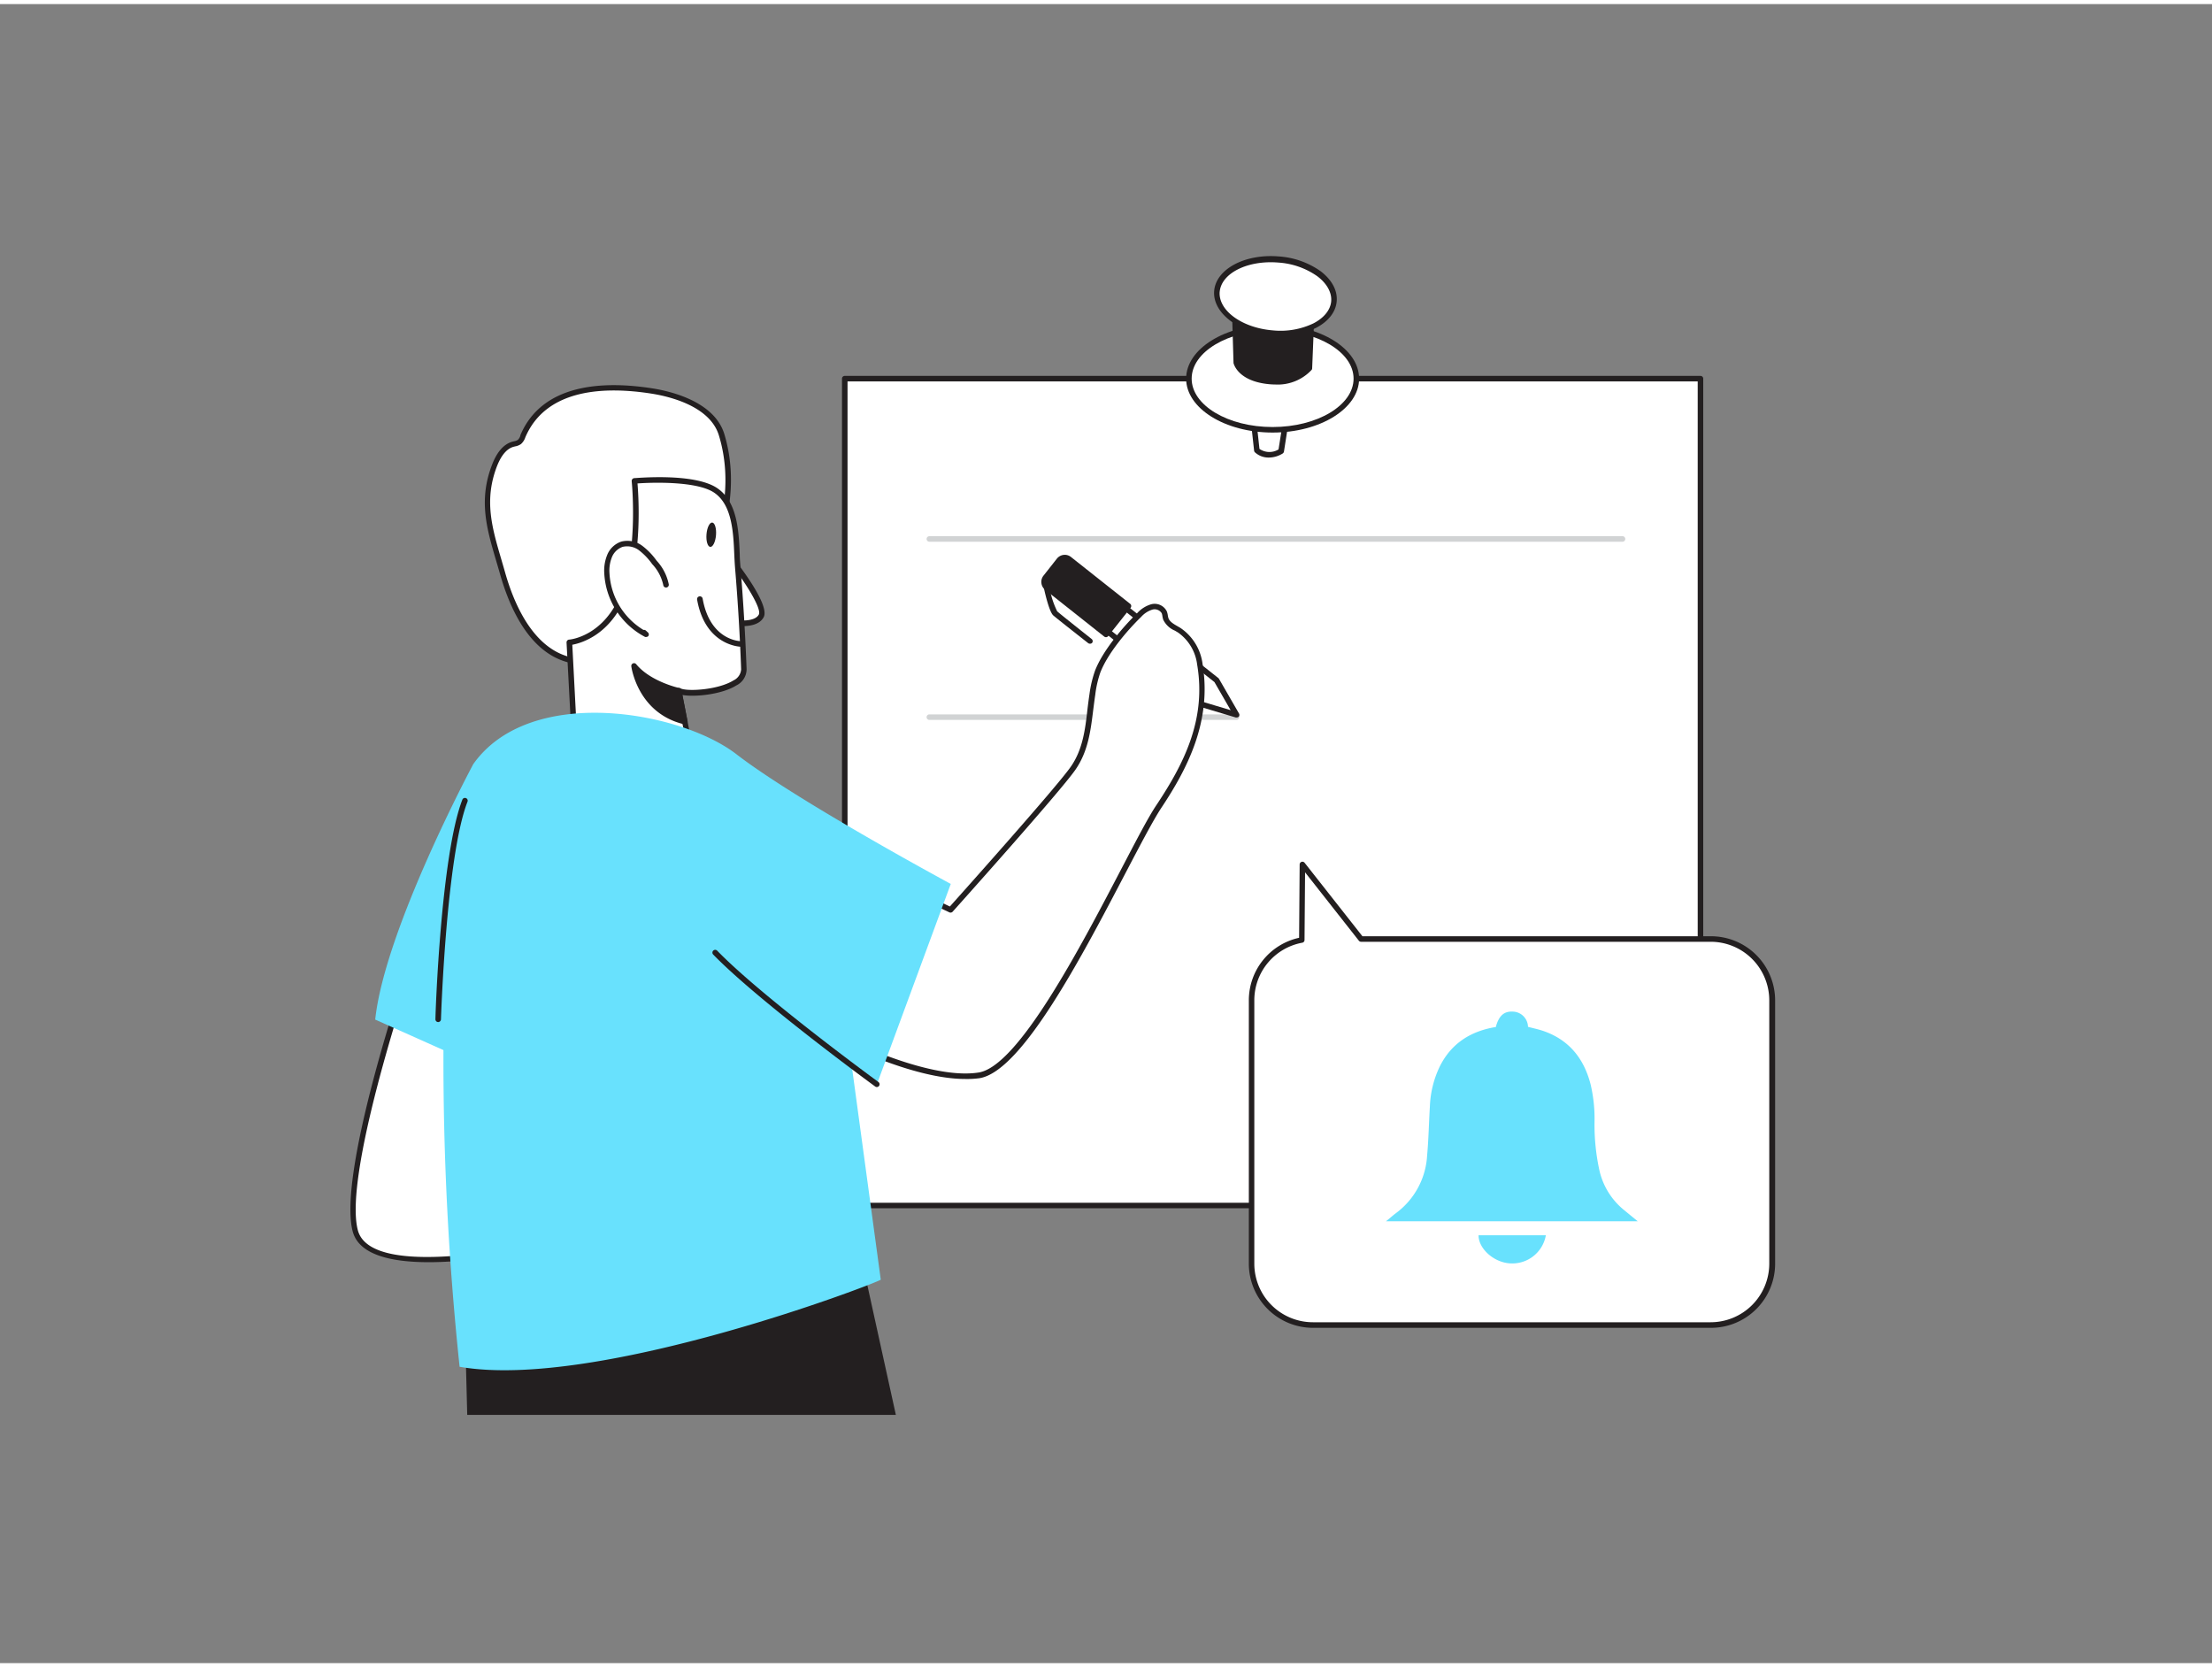 <svg xmlns="http://www.w3.org/2000/svg" viewBox="0 0 400 300" width="406" height="306" class="illustration styles_illustrationTablet__1DWOa"><rect x="0" y="0" width="400" height="300" fill="#808080" stroke="none"/><g id="_241_reminder_note_flatline" data-name="#241_reminder_note_flatline"><rect x="152.76" y="67.73" width="154.74" height="149.52" transform="translate(460.26 284.97) rotate(-180)" fill="#fff"></rect><path d="M307.5,217.75H152.76a.5.5,0,0,1-.5-.5V67.73a.5.5,0,0,1,.5-.5H307.5a.5.5,0,0,1,.5.5V217.25A.5.5,0,0,1,307.5,217.75Zm-154.24-1H307V68.23H153.26Z" fill="#231f20"></path><path d="M293.4,97.22H168.06a.5.5,0,0,1-.5-.5.5.5,0,0,1,.5-.5H293.4a.5.5,0,0,1,.5.5A.5.5,0,0,1,293.4,97.22Z" fill="#d1d3d4"></path><path d="M223.6,129.44H168.06a.5.5,0,0,1-.5-.5.5.5,0,0,1,.5-.5H223.6a.5.5,0,0,1,.5.5A.5.5,0,0,1,223.6,129.44Z" fill="#d1d3d4"></path><path d="M232.56,75l-.91,5.82s-2.42,1.58-4.38-.16l-.67-6.22Z" fill="#fff"></path><path d="M229.42,82a3.62,3.62,0,0,1-2.48-.94.49.49,0,0,1-.16-.32l-.68-6.22a.49.49,0,0,1,.14-.4.47.47,0,0,1,.4-.15l6,.56a.55.55,0,0,1,.35.2.5.5,0,0,1,.1.38l-.91,5.81a.54.54,0,0,1-.22.34A4.79,4.79,0,0,1,229.42,82Zm-1.67-1.57a3.16,3.16,0,0,0,3.45.1l.79-5L227.16,75Z" fill="#231f20"></path><ellipse cx="230.13" cy="67.73" rx="15.14" ry="9.25" fill="#fff"></ellipse><path d="M230.13,77.48c-8.62,0-15.64-4.38-15.64-9.75s7-9.75,15.64-9.75,15.64,4.37,15.64,9.75S238.75,77.48,230.13,77.48Zm0-18.5c-8.07,0-14.64,3.92-14.64,8.75s6.57,8.75,14.64,8.75,14.64-3.93,14.64-8.75S238.2,59,230.13,59Z" fill="#231f20"></path><path d="M237.18,55.49c0,.2-.42,10.36-.42,10.36s-2.29,2.92-7.44,2.36-5.77-3.4-5.77-3.4l-.35-12.25Z" fill="#231f20"></path><path d="M230.61,68.79a12.64,12.64,0,0,1-1.34-.08c-5.45-.59-6.18-3.67-6.21-3.8l-.36-12.33a.49.49,0,0,1,.18-.4.46.46,0,0,1,.42-.1l14,2.92a.49.49,0,0,1,.4.49c0,.21-.38,9.34-.42,10.38a.46.46,0,0,1-.11.29A8.37,8.37,0,0,1,230.61,68.79Zm-6.89-15.61.33,11.61s.65,2.42,5.32,2.93c4.27.46,6.42-1.55,6.9-2.07.12-3,.34-8.26.4-9.76Z" fill="#231f20"></path><ellipse cx="230.64" cy="52.8" rx="6.68" ry="10.62" transform="translate(158.74 278.21) rotate(-85.2)" fill="#fff"></ellipse><path d="M231.51,60q-.73,0-1.47-.06c-6.11-.51-10.81-4.14-10.48-8.08h0c.33-3.95,5.57-6.74,11.68-6.23a14.84,14.84,0,0,1,7.58,2.68c2,1.53,3.06,3.45,2.9,5.41s-1.5,3.67-3.76,4.84A14.18,14.18,0,0,1,231.51,60ZM220.56,52c-.29,3.39,4,6.53,9.56,7a13.83,13.83,0,0,0,7.38-1.26c1.94-1,3.09-2.45,3.22-4s-.75-3.2-2.5-4.52a13.78,13.78,0,0,0-7.06-2.48c-5.56-.46-10.32,1.92-10.6,5.31Z" fill="#231f20"></path><polygon points="197.49 104.44 220 122.26 220.61 123.32 223.6 128.51 217.86 126.79 216.69 126.44 194.18 108.61 197.49 104.44" fill="#fff"></polygon><path d="M223.6,129a.36.36,0,0,1-.14,0l-6.91-2.07a.56.56,0,0,1-.17-.09L193.87,109a.5.5,0,0,1-.08-.7l3.31-4.17a.5.5,0,0,1,.7-.09l22.51,17.83a.53.53,0,0,1,.12.14l3.61,6.25a.52.52,0,0,1,0,.56A.53.53,0,0,1,223.6,129Zm-6.67-3,5.61,1.68-2.93-5.08-22-17.45-2.68,3.39Z" fill="#231f20"></path><path d="M194.19,99.29h3.91a1.32,1.32,0,0,1,1.32,1.32v13.64a0,0,0,0,1,0,0h-6.55a0,0,0,0,1,0,0V100.61A1.32,1.32,0,0,1,194.19,99.29Z" transform="translate(-9.33 194.26) rotate(-51.62)" fill="#231f20"></path><path d="M200,114.48a.5.5,0,0,1-.31-.1L189,105.91a1.76,1.76,0,0,1-.68-1.22,1.79,1.79,0,0,1,.38-1.34l2.42-3.07a1.84,1.84,0,0,1,1.22-.68,1.8,1.8,0,0,1,1.34.39l10.7,8.47a.48.48,0,0,1,.18.33.5.5,0,0,1-.1.37l-4.07,5.13A.48.48,0,0,1,200,114.48Zm-7.45-13.89h-.09a.78.78,0,0,0-.55.3L189.46,104h0a.82.82,0,0,0,.14,1.15l10.3,8.16,3.44-4.35L193,100.77A.78.78,0,0,0,192.53,100.59Zm-3.46,3.07h0Z" fill="#231f20"></path><path d="M197.08,115.66a.51.51,0,0,1-.31-.11c-.23-.18-5.59-4.38-6.3-5s-1.48-3.92-1.69-4.89a.52.52,0,0,1,1-.21,15.55,15.55,0,0,0,1.39,4.35c.54.5,4.3,3.47,6.22,5a.5.5,0,0,1,.09.72A.51.51,0,0,1,197.08,115.66Z" fill="#231f20"></path><path d="M150.88,186.57s16.43,8.64,26.17,7.12c10-1.57,26.87-40.09,32.56-48.69,5.22-7.88,9-15.93,7.36-25.67a8.85,8.85,0,0,0-3.67-6.11c-1-.6-2.13-1.07-2.48-2.12-.13-.39-.13-.81-.28-1.18a2,2,0,0,0-2.28-1,5,5,0,0,0-2.23,1.43c-2.69,2.59-6.18,6.75-7.53,10.26a19.48,19.48,0,0,0-.93,4.08c-.73,4.74-.77,9.41-3.51,13.37s-22.16,25.62-22.16,25.62l-10.18-4.8" fill="#fff"></path><path d="M174.54,194.37c-9.78,0-23.27-7-23.89-7.35a.5.5,0,0,1,.46-.89c.17.09,16.4,8.55,25.86,7.07,7.14-1.12,18.29-22.44,25.66-36.54,2.71-5.17,5-9.64,6.57-11.94,4.76-7.2,9-15.24,7.28-25.3a8.31,8.31,0,0,0-3.45-5.78l-.57-.34a4.08,4.08,0,0,1-2.12-2,5.82,5.82,0,0,1-.14-.6,2.54,2.54,0,0,0-.12-.54,1.51,1.51,0,0,0-1.71-.66,4.53,4.53,0,0,0-2,1.3c-2.58,2.5-6.07,6.63-7.4,10.08a19.16,19.16,0,0,0-.91,4c-.14.92-.25,1.84-.37,2.75-.48,3.88-.94,7.53-3.22,10.82-2.7,3.91-21.41,24.79-22.2,25.67a.51.51,0,0,1-.59.12l-10.17-4.8a.5.5,0,1,1,.42-.9l9.84,4.64c2.28-2.55,19.38-21.68,21.88-25.3,2.13-3.08,2.58-6.62,3-10.37.11-.92.23-1.85.37-2.78a20.89,20.89,0,0,1,1-4.2c1.39-3.59,5-7.86,7.65-10.43a5.5,5.5,0,0,1,2.47-1.56,2.45,2.45,0,0,1,2.85,1.26,3.18,3.18,0,0,1,.19.75,3.78,3.78,0,0,0,.1.46c.22.66.92,1.07,1.67,1.5.2.12.41.23.6.36a9.26,9.26,0,0,1,3.91,6.45c1.72,10.43-2.79,19-7.44,26-1.49,2.26-3.82,6.71-6.51,11.85-7.92,15.14-18.75,35.87-26.4,37.06A16.48,16.48,0,0,1,174.54,194.37Z" fill="#231f20"></path><path d="M102.5,118.45C96,116.51,92.61,109,90.91,103c-1.93-6.84-4.2-12.42-1.46-19.54.64-1.63,1.64-3.34,3.33-3.81A3.33,3.33,0,0,0,94,79.2a2.44,2.44,0,0,0,.63-1c3.93-9.25,15-9.51,23.35-8.2,4.83.76,11.09,3,12.58,7.92,2.76,9.13.43,19.06-4.63,26.95C121.12,112.27,112.16,121.36,102.5,118.45Z" fill="#fff"></path><path d="M106.18,119.5a13.08,13.08,0,0,1-3.83-.57c-6.72-2-10.19-9.73-11.92-15.84-.22-.78-.45-1.54-.67-2.3C88,94.84,86.49,89.7,89,83.24c.89-2.3,2.12-3.68,3.65-4.11l.33-.08a1.71,1.71,0,0,0,.67-.25,1.92,1.92,0,0,0,.44-.72l0-.1c4-9.49,15.21-9.85,23.89-8.49,3.31.52,11.2,2.37,13,8.26,2.62,8.67.91,18.65-4.69,27.37C121.59,112.46,114.12,119.5,106.18,119.5ZM102.64,118c8.79,2.64,17.55-5.19,22.82-13.4C130.9,96.1,132.57,86.43,130,78c-1.62-5.35-9.06-7.07-12.19-7.56-8.32-1.31-19-1-22.81,7.89a2.82,2.82,0,0,1-.78,1.22,2.62,2.62,0,0,1-1.07.43l-.28.07c-1.21.34-2.22,1.52-3,3.51-2.37,6.14-.9,11.13.8,16.91.22.76.45,1.53.67,2.31,1.66,5.87,5,13.27,11.25,15.16Z" fill="#231f20"></path><path d="M74.2,174s-12.73,37.24-9.93,47.79,37.7,1.74,37.7,1.74l-8.76-52.95Z" fill="#fff"></path><path d="M77.54,227.5c-6.8,0-12.63-1.31-13.76-5.56-2.8-10.57,9.42-46.54,9.94-48.07a.51.51,0,0,1,.39-.33l19-3.42a.49.49,0,0,1,.37.09.47.47,0,0,1,.21.32l8.77,52.95a.5.5,0,0,1-.37.57C101.21,224.27,88.2,227.5,77.54,227.5Zm-3-53c-1.16,3.44-12.43,37.41-9.83,47.22,2.47,9.33,32.6,2.47,36.65,1.5l-8.61-52Z" fill="#231f20"></path><path d="M162,255.11l-7.09-32.25-70.76,19s.14,5.29.34,13.25Z" fill="#231f20"></path><path d="M131.82,100s6.92,8.65,5.84,10.68-5.39,1.14-5.39,1.14" fill="#fff"></path><path d="M134.29,112.48a12.2,12.2,0,0,1-2.12-.2.5.5,0,1,1,.2-1c1.09.22,4.1.5,4.85-.89.57-1.07-2.56-6.09-5.79-10.13a.51.51,0,0,1,.07-.71.52.52,0,0,1,.71.08c1.19,1.49,7.07,9,5.89,11.23C137.4,112.18,135.69,112.48,134.29,112.48Z" fill="#231f20"></path><path d="M129.41,87.91c4.17,2.81,3.65,9.6,4,14q.77,9.19,1.1,18.4c.15,3.89-9.89,4.89-11.77,3.89l3,15.18-21.83-6.18L103,115.4s6.64-.55,9.84-8.81,1.94-20.39,1.94-20.39S125.35,85.16,129.41,87.91Z" fill="#fff"></path><path d="M125.72,139.83l-.14,0-21.83-6.18a.49.49,0,0,1-.36-.45l-.94-17.75a.51.51,0,0,1,.45-.53c.26,0,6.38-.64,9.43-8.49,3.12-8,1.92-20,1.9-20.16a.52.52,0,0,1,.11-.36.53.53,0,0,1,.34-.19c.44,0,10.85-1,15,1.8h0c3.67,2.47,3.91,7.73,4.09,12,0,.83.08,1.63.14,2.36.5,6.11.87,12.3,1.1,18.42a3.28,3.28,0,0,1-1.86,2.91c-2.57,1.61-7.45,2.14-9.76,1.72l2.81,14.36a.52.52,0,0,1-.16.47A.51.51,0,0,1,125.72,139.83Zm-21.35-7.06,20.7,5.86-2.81-14.38a.51.51,0,0,1,.73-.54c1.22.65,6.89.31,9.64-1.41a2.39,2.39,0,0,0,1.39-2c-.22-6.1-.59-12.29-1.1-18.37-.06-.75-.1-1.56-.14-2.41-.17-4-.4-9-3.65-11.18s-11.73-1.82-13.85-1.66c.2,2.42.86,12.7-2,20.11-2.82,7.25-8.15,8.76-9.79,9.06Z" fill="#231f20"></path><path d="M171.93,159.1s-27.82-15-38.77-23.46C123,127.8,95.79,123,85.58,137.44c0,0-16,29.84-17.73,46.19l12.34,5.52a529.42,529.42,0,0,0,2.92,57.26c24.94,4.38,76.6-15.56,76.16-15.76L154,191.8l4.57,3.53Z" fill="#68e1fd"></path><path d="M134,115.71s-6,0-7.45-8.11" fill="#fff"></path><path d="M134,116.21c-.06,0-6.45-.1-7.94-8.52a.5.5,0,0,1,1-.18c1.35,7.58,6.73,7.7,7,7.7a.5.5,0,0,1,.5.5A.5.5,0,0,1,134,116.21Z" fill="#231f20"></path><path d="M120.44,105a8.37,8.37,0,0,0-2.09-4,12.11,12.11,0,0,0-2.47-2.58,4,4,0,0,0-3.39-.7,3.77,3.77,0,0,0-2.23,2.11,7.29,7.29,0,0,0-.49,3.11,13.2,13.2,0,0,0,7.12,11.09l-.37-.33" fill="#fff"></path><path d="M116.89,114.44a.59.59,0,0,1-.23,0,13.8,13.8,0,0,1-7.39-11.53,7.48,7.48,0,0,1,.54-3.32,4.18,4.18,0,0,1,2.53-2.39,4.47,4.47,0,0,1,3.82.77,12.3,12.3,0,0,1,2.58,2.68,8.8,8.8,0,0,1,2.2,4.3.5.5,0,1,1-1,.1,8,8,0,0,0-2-3.78,11.59,11.59,0,0,0-2.36-2.48,3.56,3.56,0,0,0-3-.64,3.28,3.28,0,0,0-1.92,1.85,6.51,6.51,0,0,0-.45,2.88,12.79,12.79,0,0,0,6.15,10.29.52.52,0,0,1,.43.11l.37.34a.49.49,0,0,1,.08.65A.5.5,0,0,1,116.89,114.44Z" fill="#231f20"></path><path d="M122.75,124.15s-5.35-1.14-8.1-4.49c0,0,1,8.11,9.19,10.08Z" fill="#231f20"></path><path d="M123.84,130.24l-.11,0c-8.47-2-9.56-10.42-9.57-10.5a.5.5,0,0,1,.88-.38c2.6,3.17,7.77,4.31,7.82,4.32a.49.49,0,0,1,.38.4l1.09,5.58a.49.49,0,0,1-.14.46A.5.5,0,0,1,123.84,130.24Zm-8.31-9A11.38,11.38,0,0,0,123.2,129l-.88-4.48A18,18,0,0,1,115.53,121.25Z" fill="#231f20"></path><path d="M158.55,195.83a.46.46,0,0,1-.29-.1c-.21-.15-21.08-15.41-29.29-23.86a.5.5,0,1,1,.72-.7c8.15,8.39,28.95,23.6,29.16,23.75a.51.51,0,0,1,.11.7A.49.49,0,0,1,158.55,195.83Z" fill="#231f20"></path><ellipse cx="127.95" cy="96.05" rx="2.2" ry="0.86" transform="matrix(0.08, -1, 1, 0.08, 22.33, 216.22)" fill="#231f20"></ellipse><path d="M79.23,184.08h0a.5.5,0,0,1-.49-.52c0-1.21,1-29.73,4.87-39.7a.5.5,0,0,1,.93.37c-3.84,9.8-4.79,39.07-4.8,39.36A.51.51,0,0,1,79.23,184.08Z" fill="#231f20"></path><path d="M309.35,169.06H246.12l-10.6-13.48-.11,13.67a11.08,11.08,0,0,0-9.08,10.9v47.62a11.09,11.09,0,0,0,11.09,11.1h71.93a11.1,11.1,0,0,0,11.1-11.1V180.15A11.1,11.1,0,0,0,309.35,169.06Z" fill="#fff"></path><path d="M309.35,239.37H237.42a11.61,11.61,0,0,1-11.59-11.6V180.15a11.57,11.57,0,0,1,9.09-11.31l.1-13.27a.5.5,0,0,1,.89-.3l10.46,13.29h63A11.61,11.61,0,0,1,321,180.15v47.62A11.61,11.61,0,0,1,309.35,239.37ZM236,157l-.1,12.24a.49.49,0,0,1-.41.49,10.58,10.58,0,0,0-8.67,10.41v47.62a10.6,10.6,0,0,0,10.59,10.6h71.93a10.61,10.61,0,0,0,10.6-10.6V180.15a10.6,10.6,0,0,0-10.6-10.59H246.12a.51.51,0,0,1-.39-.19Z" fill="#231f20"></path><path d="M296.15,220.1H250.63l.5-.4c.44-.37.87-.75,1.33-1.09a13.91,13.91,0,0,0,5.61-10.43c.27-3,.32-5.92.5-8.88a18.19,18.19,0,0,1,1.84-7.3c2.07-4.07,5.5-6.24,9.91-7l.16,0c.56-2.09,1.51-2.92,3.17-2.81a2.82,2.82,0,0,1,2.66,2.75c.93.25,1.87.44,2.78.75,4.67,1.62,7.35,5,8.55,9.69a27,27,0,0,1,.7,6.76,38.79,38.79,0,0,0,.85,8.6,12.89,12.89,0,0,0,4.27,7.15Z" fill="#68e1fd"></path><path d="M279.54,222.63a6.16,6.16,0,0,1-6.64,5.07c-2.86-.24-5.55-2.7-5.53-5.07Z" fill="#68e1fd"></path></g></svg>